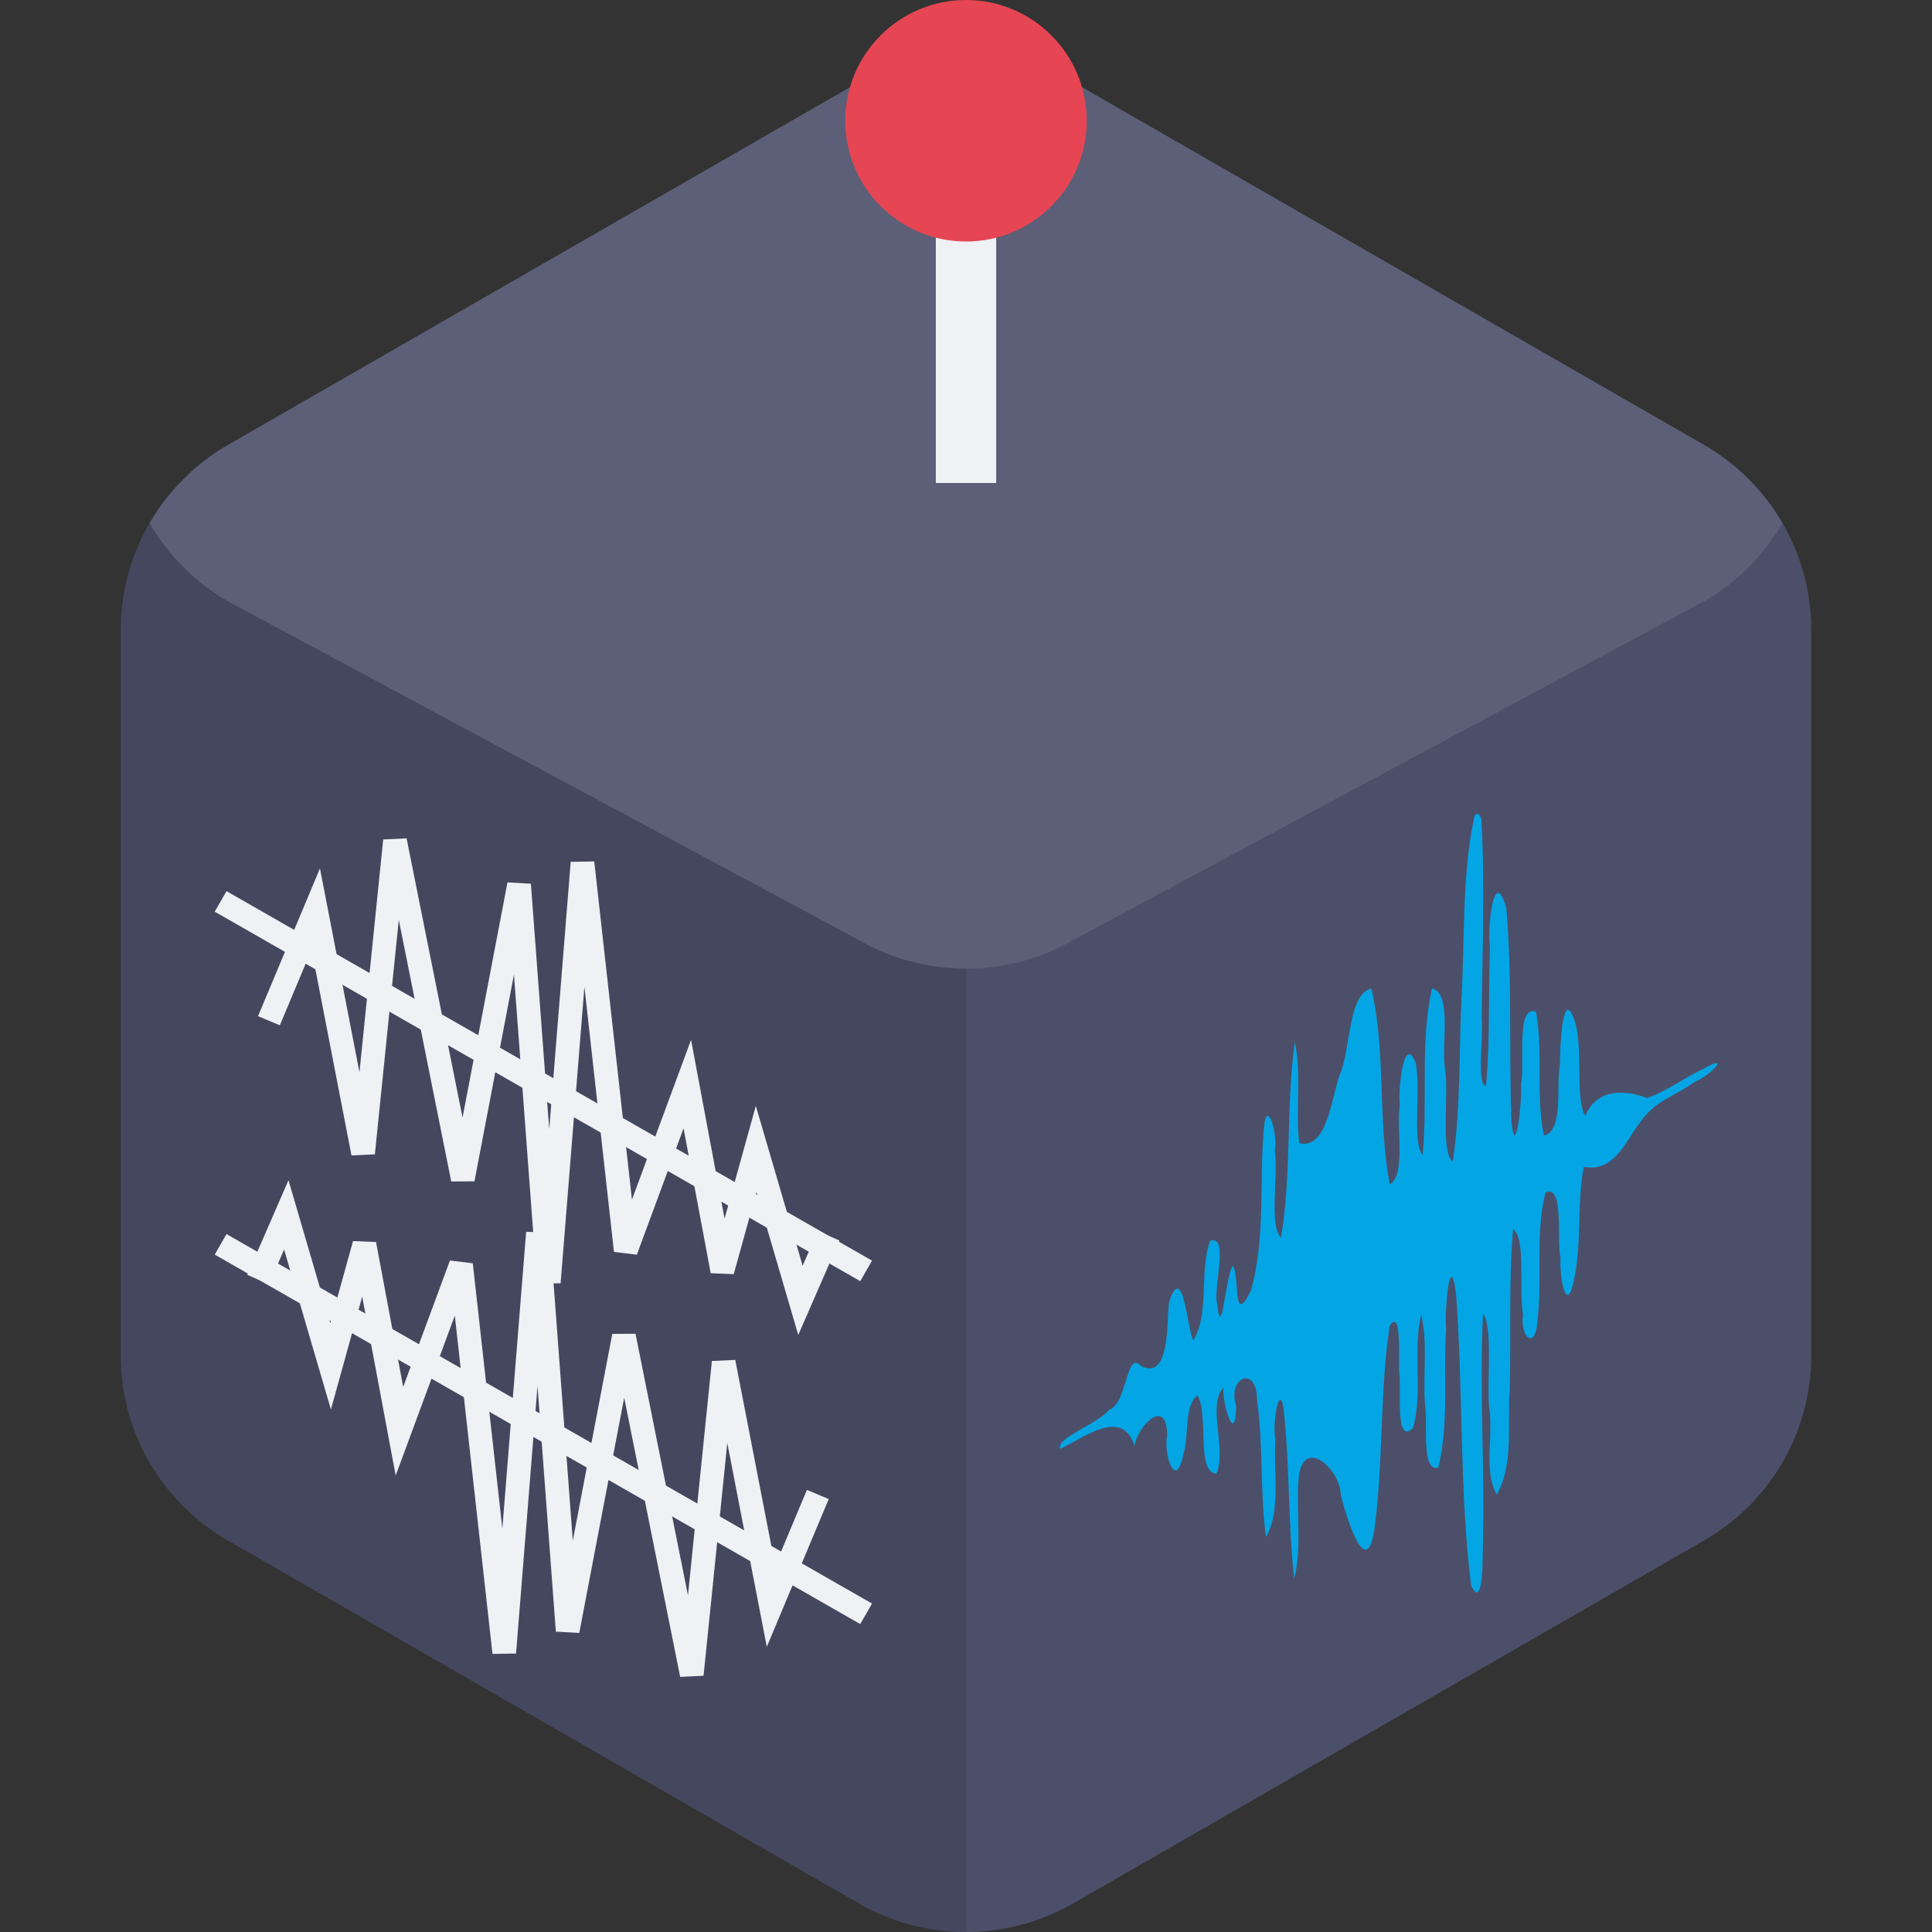 <svg xmlns="http://www.w3.org/2000/svg" width="16" height="16" version="1">
 <rect width="100%" height="100%" fill="#333333" stroke="none"/>
 <path style="fill:#4c4f69" d="M 8.042,0.444 V 0.445 A 1.776,1.769 0 0 0 7.112,0.681 L 1.888,3.685 A 1.776,1.769 0 0 0 1,5.217 V 11.227 A 1.776,1.769 0 0 0 1.888,12.758 L 7.112,15.763 A 1.776,1.769 0 0 0 8.888,15.763 L 14.112,12.758 A 1.776,1.769 0 0 0 15,11.227 V 5.217 A 1.776,1.769 0 0 0 14.112,3.685 L 8.888,0.681 A 1.776,1.769 0 0 0 8.042,0.444 Z"/>
 <path style="opacity:0.1" d="M 8,0.446 A 1.776,1.769 0 0 0 7.112,0.681 L 1.888,3.685 A 1.776,1.769 0 0 0 1,5.217 V 11.227 A 1.776,1.769 0 0 0 1.888,12.758 L 7.112,15.763 A 1.776,1.769 0 0 0 8,15.998 Z"/>
 <path style="fill:#5c5f77" d="M 8.042,0.444 V 0.445 C 7.716,0.437 7.394,0.519 7.112,0.681 L 1.888,3.685 C 1.618,3.841 1.395,4.064 1.239,4.333 1.395,4.601 1.618,4.825 1.888,4.98 L 7.112,7.785 C 7.662,8.101 8.338,8.101 8.888,7.785 L 14.112,4.98 C 14.382,4.825 14.605,4.602 14.761,4.333 14.605,4.064 14.382,3.841 14.112,3.685 L 8.888,0.681 C 8.63,0.532 8.339,0.451 8.042,0.444 Z"/>
 <ellipse style="fill:#5c5f77" cx="8" cy="3.75" rx="2" ry="1.25"/>
 <rect style="fill:#eff1f5" width=".5" height="3" x="7.75" y="1"/>
 <circle style="fill:#e64553" cx="8" cy="1" r="1"/>
 <path style="fill:#04a5e5" d="M 12.208,6.772 C 12.105,7.263 12.132,7.772 12.103,8.271 12.082,8.721 12.098,9.175 12.031,9.62 11.928,9.535 11.999,9.075 11.969,8.86 11.931,8.669 12.032,8.23 11.859,8.185 11.759,8.638 11.825,9.107 11.782,9.565 11.692,9.462 11.77,9.024 11.724,8.802 11.621,8.545 11.577,9.054 11.593,9.146 11.561,9.343 11.645,9.727 11.51,9.809 11.407,9.274 11.481,8.717 11.357,8.187 11.163,8.229 11.187,8.691 11.095,8.901 11.029,9.075 10.993,9.525 10.76,9.467 10.727,9.191 10.78,8.893 10.723,8.63 10.649,9.164 10.698,9.715 10.609,10.249 10.508,10.153 10.588,9.735 10.557,9.522 10.588,9.416 10.489,9.062 10.466,9.356 10.427,9.799 10.482,10.256 10.36,10.687 10.202,11.007 10.272,10.558 10.208,10.483 10.147,10.578 10.117,11.139 10.078,10.786 10.05,10.656 10.18,10.223 10.022,10.276 9.928,10.535 10.02,10.883 9.881,11.102 9.832,10.991 9.796,10.443 9.682,10.78 9.66,10.939 9.695,11.436 9.449,11.313 9.324,11.174 9.337,11.628 9.184,11.676 9.1,11.787 8.727,11.918 8.784,11.998 8.979,11.902 9.294,11.656 9.396,11.974 9.419,11.811 9.664,11.561 9.666,11.885 9.633,12.034 9.735,12.363 9.801,12.041 9.849,11.893 9.804,11.638 9.917,11.556 10.015,11.729 9.901,12.19 10.075,12.205 10.159,11.987 9.997,11.644 10.131,11.492 10.125,11.641 10.231,11.978 10.238,11.645 10.16,11.403 10.409,11.304 10.41,11.591 10.463,11.968 10.434,12.355 10.484,12.729 10.612,12.509 10.543,12.182 10.563,11.919 10.53,11.787 10.608,11.378 10.637,11.734 10.681,12.179 10.668,12.629 10.718,13.073 10.784,12.823 10.733,12.518 10.754,12.248 10.787,11.885 11.101,12.164 11.104,12.383 11.146,12.547 11.314,13.115 11.383,12.661 11.458,12.104 11.425,11.536 11.509,10.979 11.616,10.823 11.577,11.291 11.589,11.379 11.608,11.483 11.548,11.979 11.702,11.826 11.786,11.522 11.698,11.193 11.769,10.888 11.826,11.117 11.783,11.386 11.801,11.631 11.827,11.762 11.764,12.201 11.912,12.153 12.002,11.777 11.952,11.382 11.976,10.999 11.962,10.867 12.007,10.325 12.058,10.713 12.119,11.517 12.084,12.328 12.183,13.13 12.288,13.354 12.278,12.863 12.281,12.779 12.298,12.146 12.25,11.51 12.282,10.878 12.367,10.997 12.31,11.437 12.334,11.668 12.367,11.894 12.285,12.191 12.396,12.377 12.54,12.117 12.48,11.793 12.503,11.505 12.515,11.063 12.493,10.618 12.531,10.178 12.64,10.258 12.576,10.685 12.613,10.887 12.586,11.072 12.717,11.191 12.733,10.936 12.774,10.584 12.713,10.22 12.799,9.875 12.959,9.806 12.888,10.278 12.924,10.417 12.911,10.556 12.973,10.921 13.038,10.587 13.1,10.283 13.059,9.964 13.116,9.663 13.397,9.717 13.481,9.391 13.637,9.227 13.744,9.107 13.91,9.053 14.039,8.957 14.165,8.908 14.345,8.715 14.102,8.854 13.947,8.926 13.798,9.04 13.641,9.093 13.447,9.022 13.225,9.014 13.128,9.242 13.044,9.1 13.111,8.702 13.047,8.475 12.94,8.128 12.918,8.686 12.919,8.811 12.884,8.984 12.953,9.368 12.786,9.404 12.717,9.067 12.781,8.716 12.721,8.378 12.551,8.318 12.631,8.819 12.596,8.987 12.609,9.1 12.548,9.639 12.517,9.278 12.495,8.692 12.525,8.105 12.475,7.521 12.369,7.147 12.315,7.711 12.339,7.836 12.326,8.22 12.341,8.606 12.307,8.989 12.227,9.003 12.286,8.584 12.271,8.439 12.275,7.895 12.299,7.35 12.269,6.806 12.275,6.768 12.228,6.698 12.208,6.772 Z"/>
 <path style="fill:none;stroke:#eff1f5;stroke-width:0.196;stroke-linecap:square" d="M 2.265,8.363 C 2.265,8.363 2.615,7.528 2.615,7.528 2.615,7.528 3.007,9.55 3.007,9.55 3.007,9.55 3.271,6.962 3.271,6.962 3.271,6.962 3.833,9.765 3.833,9.765 3.833,9.765 4.299,7.326 4.299,7.326 4.299,7.326 4.545,10.62 4.545,10.62 4.545,10.62 4.824,7.145 4.824,7.145 4.824,7.145 5.182,10.357 5.182,10.357 5.182,10.357 5.692,8.978 5.692,8.978 5.692,8.978 5.982,10.526 5.982,10.526 5.982,10.526 6.262,9.516 6.262,9.516 6.262,9.516 6.629,10.769 6.629,10.769 6.629,10.769 6.823,10.324 6.823,10.324"/>
 <path style="fill:none;stroke:#eff1f5;stroke-width:0.196" d="M 1.827,7.465 C 1.827,7.465 7.173,10.525 7.173,10.525"/>
 <path style="fill:none;stroke:#eff1f5;stroke-width:0.196;stroke-linecap:square" d="M 6.735,12.467 C 6.735,12.467 6.385,13.302 6.385,13.302 6.385,13.302 5.993,11.281 5.993,11.281 5.993,11.281 5.729,13.868 5.729,13.868 5.729,13.868 5.167,11.065 5.167,11.065 5.167,11.065 4.701,13.505 4.701,13.505 4.701,13.505 4.455,10.21 4.455,10.21 4.455,10.21 4.176,13.686 4.176,13.686 4.176,13.686 3.818,10.473 3.818,10.473 3.818,10.473 3.308,11.853 3.308,11.853 3.308,11.853 3.018,10.304 3.018,10.304 3.018,10.304 2.738,11.315 2.738,11.315 2.738,11.315 2.371,10.061 2.371,10.061 2.371,10.061 2.177,10.507 2.177,10.507"/>
 <path style="fill:none;stroke:#eff1f5;stroke-width:0.196" d="M 7.173,13.365 C 7.173,13.365 1.827,10.305 1.827,10.305"/>
</svg>
